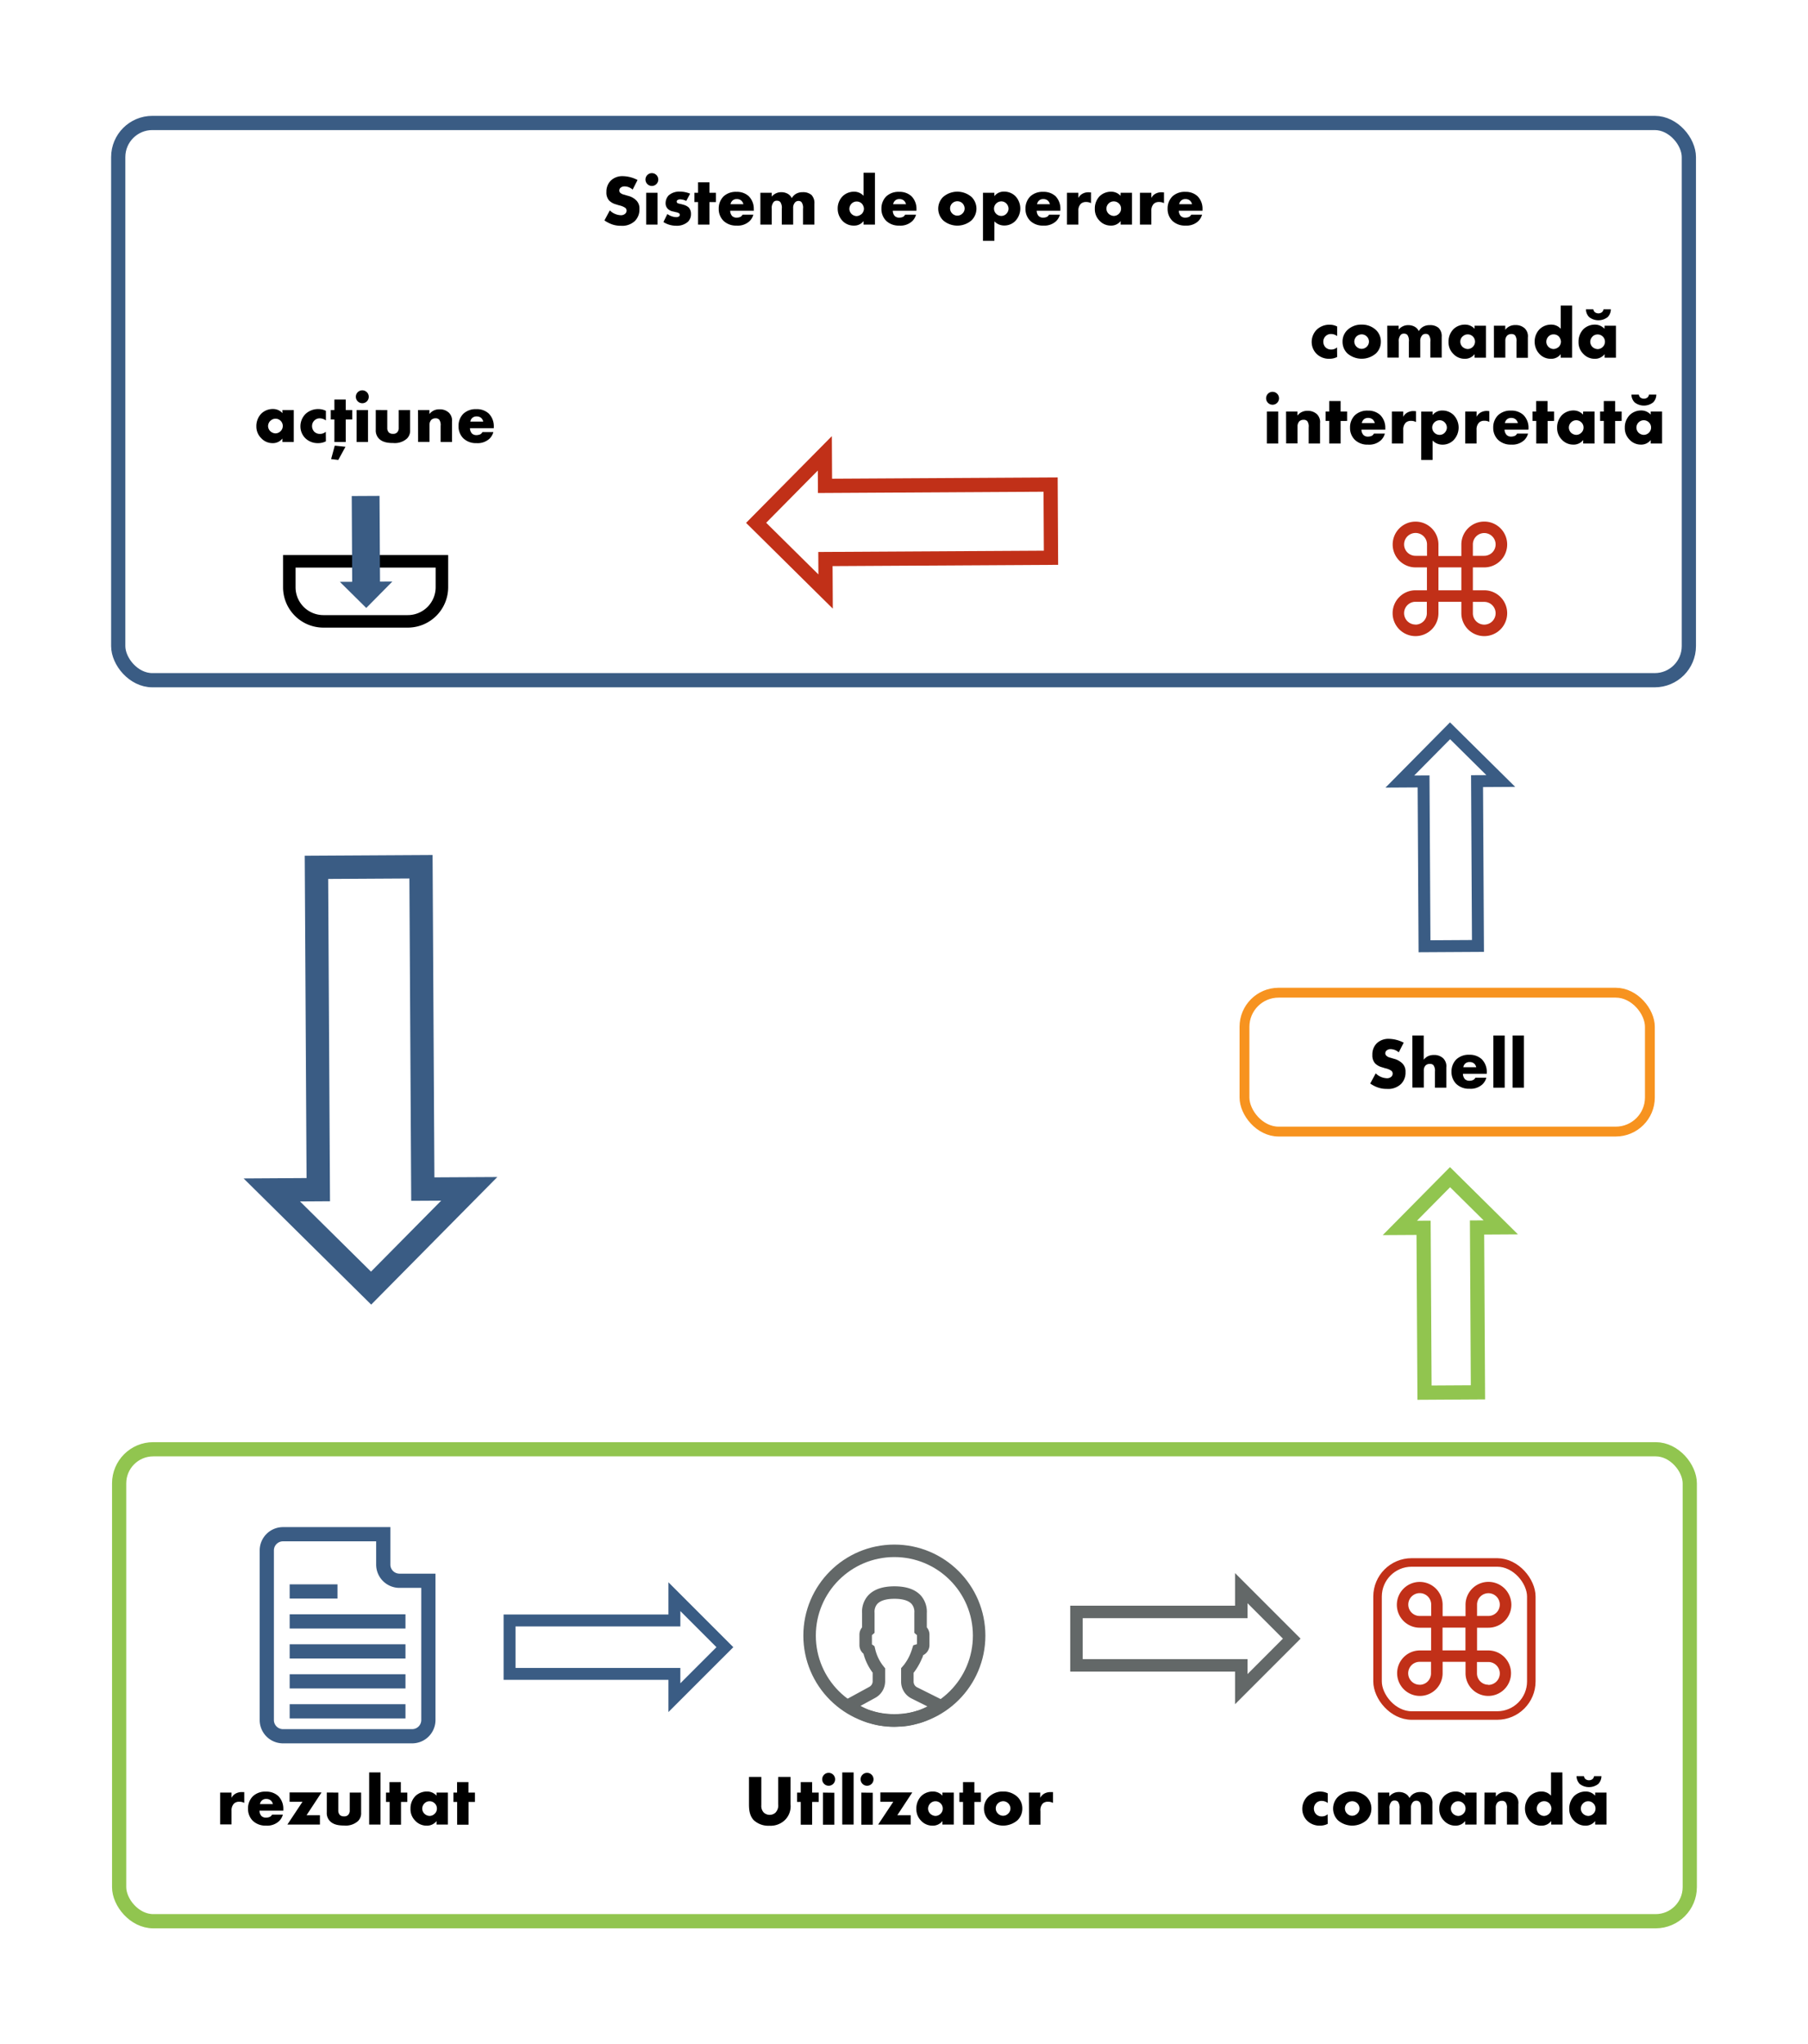 <svg id="Layer_1" data-name="Layer 1" xmlns="http://www.w3.org/2000/svg" viewBox="0 0 636 719"><title>Cap 7</title><rect x="41.91" y="509.75" width="552.5" height="166" rx="12" ry="12" style="fill:none;stroke:#91c54f;stroke-miterlimit:10;stroke-width:5px"/><rect x="41.59" y="43.25" width="552.5" height="196" rx="12" ry="12" style="fill:none;stroke:#3a5c84;stroke-miterlimit:10;stroke-width:5px"/><path d="M330.37,600.17c-.36.27-.74.53-1.12.77l-.52.34c-.5.31-1,.6-1.51.87l-.35.18a27.13,27.13,0,0,1-3.65,1.54l-.14,0c-.66.22-1.32.41-2,.58h0c-.68.17-1.37.31-2.06.42H319c-.65.11-1.31.18-2,.24l-.35,0c-.65,0-1.3.08-2,.08s-1.33,0-2-.08l-.34,0q-1-.09-2-.24l-.09,0a25.9,25.9,0,0,1-4.08-1l-.13,0q-1-.33-1.95-.75h0c-.61-.26-1.2-.55-1.79-.86l-.23-.12c-.54-.28-1.06-.59-1.58-.92l-.46-.29c-.47-.31-.94-.64-1.4-1l-.14-.11.1-.05,8.3-4.53a4.45,4.45,0,0,0,2.31-3.9v-3.77l-.24-.3a17.32,17.32,0,0,1-3.15-6.52l-.1-.41-.35-.24a1.72,1.72,0,0,1-.81-1.46v-3.71a1.75,1.75,0,0,1,.58-1.29l.35-.31v-6a6.35,6.35,0,0,1,1.47-4.58c1.51-1.72,4.11-2.6,7.72-2.6s6.19.87,7.71,2.58a6.47,6.47,0,0,1,1.48,4.6v6l.35.31a1.75,1.75,0,0,1,.58,1.29v3.72a1.76,1.76,0,0,1-1.24,1.65l-.52.16-.17.52a19.44,19.44,0,0,1-2.62,5.28,10.82,10.82,0,0,1-.77,1l-.26.3v3.88a4.42,4.42,0,0,0,2.45,4l8.89,4.44.16.09Z" style="fill:none;stroke:#636868;stroke-miterlimit:10;stroke-width:4.392px"/><circle cx="314.61" cy="575.29" r="29.82" style="fill:none;stroke:#636868;stroke-miterlimit:10;stroke-width:4.392px"/><path d="M267.81,625v9.94a3.4,3.4,0,0,0,.86,2.59,3.08,3.08,0,0,0,4.07.08,3.68,3.68,0,0,0,1-3.05V625h4.35v9.64a6.81,6.81,0,0,1-1.89,5.43,7.22,7.22,0,0,1-5.53,2.09,7.51,7.51,0,0,1-5.57-2c-1.46-1.59-1.63-3.73-1.63-5.51V625Z"/><path d="M285.68,633.8v8h-4v-8h-1.28v-3.29h1.28v-3.7h4v3.7H288v3.29Z"/><path d="M291.49,623.56a2.27,2.27,0,1,1-2.26,2.27A2.26,2.26,0,0,1,291.49,623.56Zm2,7v11.24h-4V630.51Z"/><path d="M300.28,623.41v18.34h-4V623.41Z"/><path d="M305,623.56a2.27,2.27,0,1,1-2.26,2.27A2.26,2.26,0,0,1,305,623.56Zm2,7v11.24h-4V630.51Z"/><path d="M315.65,638.46h4.71v3.29H308.91l5.31-8h-4.53v-3.29h11.22Z"/><path d="M331.51,630.51h4v11.24h-4v-1.23a4.21,4.21,0,0,1-3.5,1.61,5.39,5.39,0,0,1-4.05-1.78,5.7,5.7,0,0,1-1.61-4.13,6.26,6.26,0,0,1,1.73-4.51,5.82,5.82,0,0,1,4.06-1.58,4.45,4.45,0,0,1,3.37,1.46Zm-4.23,3.77a2.66,2.66,0,0,0-.81,1.84,2.59,2.59,0,0,0,.78,1.83,2.82,2.82,0,0,0,1.82.76,2.61,2.61,0,0,0,1.81-.78,2.45,2.45,0,0,0,.75-1.81,2.48,2.48,0,0,0-.78-1.84,2.56,2.56,0,0,0-1.81-.73A2.59,2.59,0,0,0,327.28,634.28Z"/><path d="M342.76,633.8v8h-4v-8h-1.28v-3.29h1.28v-3.7h4v3.7h2.29v3.29Z"/><path d="M357.88,640.27a7.7,7.7,0,0,1-10,0,5.63,5.63,0,0,1-1.74-4.15,5.57,5.57,0,0,1,1.74-4.13,7,7,0,0,1,5-1.86,7.1,7.1,0,0,1,5,1.86,5.57,5.57,0,0,1,1.74,4.13A5.63,5.63,0,0,1,357.88,640.27Zm-6.82-6a2.49,2.49,0,0,0,0,3.62,2.51,2.51,0,0,0,3.6,0,2.47,2.47,0,0,0,.78-1.78,2.58,2.58,0,0,0-2.57-2.57A2.77,2.77,0,0,0,351.06,634.28Z"/><path d="M361.93,630.51h4v1.83a3.64,3.64,0,0,1,1.58-1.56,4.51,4.51,0,0,1,2.09-.45l.81,0v3.8a3.59,3.59,0,0,0-1.74-.4,2.63,2.63,0,0,0-1.84.6A3.41,3.41,0,0,0,366,637v4.8h-4Z"/><rect x="437.77" y="349.16" width="142.61" height="48.85" rx="12" ry="12" style="fill:none;stroke:#f7931f;stroke-miterlimit:10;stroke-width:3.466px"/><path d="M483.94,377.53a5.84,5.84,0,0,0,3.85,1.72,2.19,2.19,0,0,0,1.68-.58,1.51,1.51,0,0,0,.43-1.06,1.3,1.3,0,0,0-.48-1,6.16,6.16,0,0,0-2.16-.88l-1.13-.35a5.46,5.46,0,0,1-2.42-1.36,4.24,4.24,0,0,1-.95-3,5.49,5.49,0,0,1,1.53-4.05,5.94,5.94,0,0,1,4.3-1.58,11.83,11.83,0,0,1,5.19,1.35l-1.74,3.4a4.43,4.43,0,0,0-2.87-1.13,2.09,2.09,0,0,0-1.43.5,1.25,1.25,0,0,0-.43.91,1.09,1.09,0,0,0,.23.75A2.67,2.67,0,0,0,489,372l1.33.4a6.46,6.46,0,0,1,3,1.66,4,4,0,0,1,1.09,3,5.66,5.66,0,0,1-1.59,4.22,6.48,6.48,0,0,1-5,1.71,9,9,0,0,1-3.29-.55,11.37,11.37,0,0,1-2.54-1.33Z"/><path d="M496.82,364.22h4v8.51a4.88,4.88,0,0,1,1.26-1.11,4.55,4.55,0,0,1,2.31-.55,4.49,4.49,0,0,1,3.32,1.21,3.9,3.9,0,0,1,1.06,3.14v7.15h-4v-5.69a3.36,3.36,0,0,0-.5-2.19,1.59,1.59,0,0,0-1.28-.48,2.17,2.17,0,0,0-1.46.48,2.46,2.46,0,0,0-.68,1.84v6h-4Z"/><path d="M523,377.68h-8.38a2.88,2.88,0,0,0,.7,1.89,2.3,2.3,0,0,0,1.67.56,3.14,3.14,0,0,0,1.3-.31,1.91,1.91,0,0,0,.71-.75h3.85a5.06,5.06,0,0,1-1.36,2.31,6.1,6.1,0,0,1-4.58,1.56,6.38,6.38,0,0,1-4.66-1.71,5.92,5.92,0,0,1-1.66-4.25,6,6,0,0,1,1.69-4.35,6.31,6.31,0,0,1,4.6-1.64,6.16,6.16,0,0,1,4.33,1.54,6.28,6.28,0,0,1,1.79,4.73Zm-3.7-2.31a2.69,2.69,0,0,0-.65-1.21,2.34,2.34,0,0,0-1.66-.6,2.16,2.16,0,0,0-1.64.6,2.24,2.24,0,0,0-.6,1.21Z"/><path d="M529.31,364.22v18.35h-4V364.22Z"/><path d="M536.08,364.22v18.35h-4V364.22Z"/><polygon points="519.9 489.72 519.58 431.75 527.93 431.7 510.08 414.04 492.42 431.9 500.77 431.85 501.1 489.83 519.9 489.72" style="fill:none;stroke:#91c54f;stroke-miterlimit:10;stroke-width:5px"/><polygon points="378.67 585.76 436.65 585.76 436.65 594.12 454.4 576.36 436.65 558.6 436.65 566.96 378.67 566.96 378.67 585.76" style="fill:none;stroke:#636868;stroke-miterlimit:10;stroke-width:4.392px"/><polygon points="369.57 170.44 290.21 170.89 290.15 159.45 265.98 183.89 290.42 208.06 290.36 196.63 369.71 196.18 369.57 170.44" style="fill:none;stroke:#c13018;stroke-miterlimit:10;stroke-width:5px"/><polygon points="111.32 305.07 111.96 418.44 95.62 418.54 130.54 453.07 165.07 418.15 148.73 418.24 148.09 304.86 111.32 305.07" style="fill:none;stroke:#3a5c84;stroke-miterlimit:10;stroke-width:8.202px"/><polygon points="179.25 588.76 237.23 588.76 237.23 597.12 254.99 579.36 237.23 561.6 237.23 569.96 179.25 569.96 179.25 588.76" style="fill:none;stroke:#3a5c84;stroke-miterlimit:10;stroke-width:4.194px"/><polygon points="519.9 332.72 519.58 274.75 527.93 274.7 510.08 257.04 492.42 274.9 500.77 274.85 501.1 332.83 519.9 332.72" style="fill:none;stroke:#3a5c84;stroke-miterlimit:10;stroke-width:4.194px"/><path d="M470.37,125.56a5.94,5.94,0,0,1-2.79.63,6.2,6.2,0,0,1-4.43-1.71,5.91,5.91,0,0,1-1.74-4.21,6.13,6.13,0,0,1,1.81-4.35,6.48,6.48,0,0,1,4.53-1.71,5.82,5.82,0,0,1,2.62.63v3.37a3.59,3.59,0,0,0-2.09-.73,2.63,2.63,0,0,0-2,.78,2.7,2.7,0,0,0-.78,1.94,2.88,2.88,0,0,0,.7,1.89,2.74,2.74,0,0,0,2.06.85,3,3,0,0,0,2.07-.75Z"/><path d="M484,124.33a7.7,7.7,0,0,1-10,0,5.64,5.64,0,0,1-1.73-4.16,5.54,5.54,0,0,1,1.73-4.12,7,7,0,0,1,5-1.87,7.1,7.1,0,0,1,5,1.87,5.54,5.54,0,0,1,1.74,4.12A5.61,5.61,0,0,1,484,124.33Zm-6.82-6a2.59,2.59,0,0,0-.78,1.83,2.61,2.61,0,0,0,.78,1.79,2.58,2.58,0,0,0,1.81.75,2.55,2.55,0,0,0,1.79-.75,2.5,2.5,0,0,0,.78-1.79,2.58,2.58,0,0,0-2.57-2.56A2.79,2.79,0,0,0,477.16,118.34Z"/><path d="M488,114.56h4v1.36a4.32,4.32,0,0,1,3.37-1.56,4.69,4.69,0,0,1,2.17.5,3.56,3.56,0,0,1,1.56,1.61,4,4,0,0,1,1.53-1.56,4.61,4.61,0,0,1,2.34-.55,4.5,4.5,0,0,1,3.12,1,4.13,4.13,0,0,1,1.06,3.1v7.32h-4v-5.56a3.33,3.33,0,0,0-.58-2.42,1.44,1.44,0,0,0-1.05-.37,1.63,1.63,0,0,0-1.19.45,2.9,2.9,0,0,0-.73,2.14v5.76h-4v-5.56a3.63,3.63,0,0,0-.53-2.42,1.58,1.58,0,0,0-1.21-.45,1.43,1.43,0,0,0-1.1.4,3.31,3.31,0,0,0-.71,2.47v5.56h-4Z"/><path d="M518.71,114.56h4v11.25h-4v-1.23a4.21,4.21,0,0,1-3.5,1.61,5.42,5.42,0,0,1-4.05-1.79,5.69,5.69,0,0,1-1.61-4.13,6.21,6.21,0,0,1,1.74-4.5,5.76,5.76,0,0,1,4.05-1.59,4.48,4.48,0,0,1,3.37,1.46Zm-4.23,3.78a2.53,2.53,0,0,0,0,3.67,2.84,2.84,0,0,0,1.81.75,2.58,2.58,0,0,0,1.81-.77,2.55,2.55,0,0,0,0-3.65,2.56,2.56,0,0,0-3.58,0Z"/><path d="M525.51,114.56h4V116a4.24,4.24,0,0,1,3.58-1.66,4.56,4.56,0,0,1,3.32,1.21,3.88,3.88,0,0,1,1.05,3.14v7.15h-4v-5.69a3.29,3.29,0,0,0-.5-2.19,1.71,1.71,0,0,0-1.29-.47,2.18,2.18,0,0,0-1.48.52,2.57,2.57,0,0,0-.66,1.79v6h-4Z"/><path d="M553,125.81h-4v-1.23a4.11,4.11,0,0,1-3.39,1.61,5.38,5.38,0,0,1-3.95-1.56,6.23,6.23,0,0,1-1.81-4.48,6.17,6.17,0,0,1,1.83-4.46,5.79,5.79,0,0,1,4-1.51,4.43,4.43,0,0,1,3.34,1.46v-8.17h4Zm-4.75-3.72a2.75,2.75,0,0,0,.85-1.92,3,3,0,0,0-.75-1.81,2.48,2.48,0,0,0-1.84-.75,2.43,2.43,0,0,0-1.79.73,2.75,2.75,0,0,0-.78,1.91,2.62,2.62,0,0,0,2.57,2.51A2.81,2.81,0,0,0,548.21,122.09Z"/><path d="M564.44,114.56h4v11.25h-4v-1.23a4.21,4.21,0,0,1-3.5,1.61,5.4,5.4,0,0,1-4.05-1.79,5.69,5.69,0,0,1-1.61-4.13,6.25,6.25,0,0,1,1.73-4.5,5.78,5.78,0,0,1,4-1.59,4.49,4.49,0,0,1,3.38,1.46Zm2.21-5.78a3.94,3.94,0,0,1-1.11,2.74,5.3,5.3,0,0,1-6.54,0,4,4,0,0,1-1.11-2.74h2.6a1.76,1.76,0,0,0,.5,1,2.07,2.07,0,0,0,1.28.45,2.1,2.1,0,0,0,1.29-.45,1.76,1.76,0,0,0,.5-1Zm16,30a3.92,3.92,0,0,1-1.11,2.74,5.26,5.26,0,0,1-6.54,0,4,4,0,0,1-1.11-2.74h2.6a1.76,1.76,0,0,0,.5,1,2,2,0,0,0,1.28.45,2,2,0,0,0,1.29-.45,1.76,1.76,0,0,0,.5-1Zm-22.44-20.41a2.64,2.64,0,0,0-.81,1.83,2.61,2.61,0,0,0,.78,1.84,2.86,2.86,0,0,0,1.82.75,2.6,2.6,0,0,0,1.81-.77,2.56,2.56,0,0,0,0-3.65,2.52,2.52,0,0,0-1.81-.73A2.55,2.55,0,0,0,560.21,118.34Z"/><path d="M447.64,137.82a2.27,2.27,0,1,1-2.26,2.26A2.25,2.25,0,0,1,447.64,137.82Zm2,6.94V156h-4V144.76Z"/><path d="M452.4,144.76h4v1.41a4.23,4.23,0,0,1,3.57-1.66,4.55,4.55,0,0,1,3.32,1.21,3.85,3.85,0,0,1,1.06,3.14V156h-4v-5.69a3.23,3.23,0,0,0-.5-2.19,1.69,1.69,0,0,0-1.28-.47,2.23,2.23,0,0,0-1.49.52,2.61,2.61,0,0,0-.65,1.79v6h-4Z"/><path d="M471.58,148.06V156h-4v-7.95h-1.28v-3.3h1.28v-3.7h4v3.7h2.29v3.3Z"/><path d="M487.3,151.13h-8.38a2.81,2.81,0,0,0,.71,1.88,2.21,2.21,0,0,0,1.66.56,3.28,3.28,0,0,0,1.31-.3,1.86,1.86,0,0,0,.7-.76h3.85a5,5,0,0,1-1.36,2.32,6.11,6.11,0,0,1-4.57,1.56,6.36,6.36,0,0,1-4.66-1.72,5.86,5.86,0,0,1-1.66-4.25,6,6,0,0,1,1.69-4.35,6.31,6.31,0,0,1,4.6-1.64,6.17,6.17,0,0,1,4.33,1.54,6.31,6.31,0,0,1,1.78,4.73Zm-3.7-2.32a2.74,2.74,0,0,0-.65-1.21,2.38,2.38,0,0,0-1.66-.6,2.2,2.2,0,0,0-1.64.6,2.43,2.43,0,0,0-.6,1.21Z"/><path d="M489.62,144.76h4v1.84a3.59,3.59,0,0,1,1.58-1.56,4.4,4.4,0,0,1,2.09-.46l.81.06v3.8a3.47,3.47,0,0,0-1.74-.41,2.65,2.65,0,0,0-1.84.61,3.4,3.4,0,0,0-.9,2.56V156h-4Z"/><path d="M503.94,161.77h-4v-17h4V146a4.21,4.21,0,0,1,3.45-1.61,5.59,5.59,0,0,1,4,1.64,6.39,6.39,0,0,1-.1,8.81,5.42,5.42,0,0,1-3.85,1.56,4.79,4.79,0,0,1-3.5-1.46Zm.65-13.21a2.52,2.52,0,0,0,0,3.65,2.58,2.58,0,0,0,1.82.75,2.41,2.41,0,0,0,1.78-.75,2.66,2.66,0,0,0,.78-1.79,2.7,2.7,0,0,0-.78-1.86,2.41,2.41,0,0,0-1.78-.75A2.58,2.58,0,0,0,504.59,148.56Z"/><path d="M515.42,144.76h4v1.84A3.56,3.56,0,0,1,521,145a4.34,4.34,0,0,1,2.09-.46l.8.06v3.8a3.4,3.4,0,0,0-1.74-.41,2.64,2.64,0,0,0-1.83.61,3.37,3.37,0,0,0-.91,2.56V156h-4Z"/><path d="M537.64,151.13h-8.38A2.8,2.8,0,0,0,530,153a2.23,2.23,0,0,0,1.66.56,3.28,3.28,0,0,0,1.31-.3,1.86,1.86,0,0,0,.7-.76h3.85a5,5,0,0,1-1.35,2.32,6.14,6.14,0,0,1-4.58,1.56,6.38,6.38,0,0,1-4.66-1.72,5.86,5.86,0,0,1-1.66-4.25,6,6,0,0,1,1.69-4.35,6.31,6.31,0,0,1,4.6-1.64,6.16,6.16,0,0,1,4.33,1.54,6.32,6.32,0,0,1,1.79,4.73Zm-3.7-2.32a2.66,2.66,0,0,0-.66-1.21,2.38,2.38,0,0,0-1.66-.6,2.17,2.17,0,0,0-1.63.6,2.36,2.36,0,0,0-.61,1.21Z"/><path d="M544.41,148.06V156h-4v-7.95H539.1v-3.3h1.28v-3.7h4v3.7h2.29v3.3Z"/><path d="M556.91,144.76h4V156h-4v-1.23a4.2,4.2,0,0,1-3.49,1.61,5.42,5.42,0,0,1-4.06-1.79,5.69,5.69,0,0,1-1.61-4.13,6.25,6.25,0,0,1,1.74-4.5,5.78,5.78,0,0,1,4-1.59,4.48,4.48,0,0,1,3.37,1.46Zm-4.22,3.78a2.58,2.58,0,0,0-.81,1.83,2.61,2.61,0,0,0,.78,1.84,2.84,2.84,0,0,0,1.81.75,2.53,2.53,0,0,0,1.81-.78,2.4,2.4,0,0,0,.76-1.81,2.46,2.46,0,0,0-.78-1.83,2.56,2.56,0,0,0-1.81-.73A2.52,2.52,0,0,0,552.69,148.54Z"/><path d="M568.16,148.06V156h-4v-7.95h-1.29v-3.3h1.29v-3.7h4v3.7h2.29v3.3Z"/><path d="M580.67,144.76h4V156h-4v-1.23a4.21,4.21,0,0,1-3.5,1.61,5.4,5.4,0,0,1-4-1.79,5.69,5.69,0,0,1-1.61-4.13,6.21,6.21,0,0,1,1.74-4.5,5.76,5.76,0,0,1,4-1.59,4.48,4.48,0,0,1,3.37,1.46Zm-4.23,3.78a2.61,2.61,0,0,0-.8,1.83,2.57,2.57,0,0,0,.78,1.84,2.81,2.81,0,0,0,1.81.75,2.55,2.55,0,0,0,1.81-.78,2.44,2.44,0,0,0,.76-1.81,2.48,2.48,0,0,0-.79-1.83,2.52,2.52,0,0,0-1.81-.73A2.55,2.55,0,0,0,576.44,148.54Z"/><path d="M77.44,630.51h4v1.83a3.66,3.66,0,0,1,1.59-1.56,4.46,4.46,0,0,1,2.09-.45c.1,0,.27,0,.8,0v3.8a3.55,3.55,0,0,0-1.74-.4,2.62,2.62,0,0,0-1.83.6,3.38,3.38,0,0,0-.91,2.57v4.8h-4Z"/><path d="M99.66,636.87H91.28a2.83,2.83,0,0,0,.7,1.89,2.28,2.28,0,0,0,1.66.55A3.11,3.11,0,0,0,95,639a1.91,1.91,0,0,0,.71-.75H99.5a4.93,4.93,0,0,1-1.35,2.31,6.1,6.1,0,0,1-4.58,1.56,6.41,6.41,0,0,1-4.66-1.71,5.88,5.88,0,0,1-1.66-4.25,6,6,0,0,1,1.69-4.35,6.31,6.31,0,0,1,4.6-1.64,6.19,6.19,0,0,1,4.33,1.53,6.33,6.33,0,0,1,1.79,4.73ZM96,634.56a2.61,2.61,0,0,0-.66-1.21,2.34,2.34,0,0,0-1.66-.6,2.13,2.13,0,0,0-1.63.6,2.29,2.29,0,0,0-.61,1.21Z"/><path d="M107.84,638.46h4.7v3.29H101.09l5.31-8h-4.53v-3.29H113.1Z"/><path d="M119,630.51v6.29a2.18,2.18,0,0,0,.6,1.63,2.05,2.05,0,0,0,1.41.43,1.89,1.89,0,0,0,1.44-.48,2.09,2.09,0,0,0,.58-1.58v-6.29h4v7a3.86,3.86,0,0,1-1.08,3,6.43,6.43,0,0,1-4.86,1.58c-1.68,0-3.75-.18-5.08-1.61a4.05,4.05,0,0,1-1.06-3v-7Z"/><path d="M133.86,623.41v18.34h-4V623.41Z"/><path d="M141.06,633.8v8h-4v-8h-1.28v-3.29H137v-3.7h4v3.7h2.28v3.29Z"/><path d="M153.56,630.51h4v11.24h-4v-1.23a4.21,4.21,0,0,1-3.5,1.61,5.38,5.38,0,0,1-4.05-1.79,5.66,5.66,0,0,1-1.61-4.12,6.22,6.22,0,0,1,1.74-4.51,5.8,5.8,0,0,1,4.05-1.58,4.45,4.45,0,0,1,3.37,1.46Zm-4.23,3.77a2.65,2.65,0,0,0-.8,1.84,2.59,2.59,0,0,0,.78,1.83,2.79,2.79,0,0,0,1.81.76,2.58,2.58,0,0,0,1.81-.78,2.45,2.45,0,0,0,.76-1.81,2.48,2.48,0,0,0-.78-1.84,2.56,2.56,0,0,0-3.58,0Z"/><path d="M164.81,633.8v8h-4v-8H159.5v-3.29h1.28v-3.7h4v3.7h2.29v3.29Z"/><path d="M522.11,207.62h-4v-8.05h4a8.06,8.06,0,1,0-8.05-8v4H506v-4a8.05,8.05,0,1,0-8.05,8h4v8.05h-4a8.06,8.06,0,1,0,8.05,8.06h0v-4h8.06v4h0a8.06,8.06,0,1,0,8.06-8.06Zm0-20.13a4,4,0,0,1,0,8h-4v-4A4,4,0,0,1,522.11,187.49Zm-28.19,4a4,4,0,0,1,8.06,0v4h-4A4,4,0,0,1,493.92,191.52Zm4,28.18a4,4,0,1,1,0-8h4v4A4,4,0,0,1,498,219.7ZM506,207.62v-8.05h8.06v8.05Zm16.11,12.08a4,4,0,0,1-4-4h0v-4h4a4,4,0,0,1,0,8Z" style="fill:#c13018"/><path d="M467.06,641.5a6,6,0,0,1-2.8.63,6.2,6.2,0,0,1-4.42-1.71,5.87,5.87,0,0,1-1.74-4.2,6.12,6.12,0,0,1,1.81-4.35,6.49,6.49,0,0,1,4.53-1.72,5.82,5.82,0,0,1,2.62.63v3.38a3.59,3.59,0,0,0-2.09-.73,2.63,2.63,0,0,0-2,.77,2.73,2.73,0,0,0-.78,1.94,2.88,2.88,0,0,0,.7,1.89,2.74,2.74,0,0,0,2.06.86,3.06,3.06,0,0,0,2.07-.76Z"/><path d="M480.67,640.27a7.7,7.7,0,0,1-10,0,5.82,5.82,0,0,1,0-8.28,7,7,0,0,1,5-1.86,7.1,7.1,0,0,1,5,1.86,5.57,5.57,0,0,1,1.74,4.13A5.63,5.63,0,0,1,480.67,640.27Zm-6.82-6a2.57,2.57,0,0,0,1.81,4.38,2.56,2.56,0,0,0,1.79-.76,2.47,2.47,0,0,0,.78-1.78,2.58,2.58,0,0,0-2.57-2.57A2.79,2.79,0,0,0,473.85,634.28Z"/><path d="M484.72,630.51h4v1.36a4.32,4.32,0,0,1,3.37-1.56,4.57,4.57,0,0,1,2.17.5,3.56,3.56,0,0,1,1.56,1.61,3.94,3.94,0,0,1,1.53-1.56,4.61,4.61,0,0,1,2.34-.55,4.45,4.45,0,0,1,3.12,1,4.11,4.11,0,0,1,1.06,3.09v7.32h-4v-5.56c0-1.18-.12-2-.58-2.41a1.46,1.46,0,0,0-1.05-.38,1.67,1.67,0,0,0-1.19.45,2.93,2.93,0,0,0-.73,2.14v5.76h-4v-5.56a3.6,3.6,0,0,0-.53-2.41,1.54,1.54,0,0,0-1.21-.45,1.39,1.39,0,0,0-1.1.4,3.3,3.3,0,0,0-.71,2.46v5.56h-4Z"/><path d="M515.4,630.51h4v11.24h-4v-1.23a4.21,4.21,0,0,1-3.5,1.61,5.38,5.38,0,0,1-4-1.79,5.66,5.66,0,0,1-1.61-4.12,6.22,6.22,0,0,1,1.74-4.51,5.8,5.8,0,0,1,4-1.58,4.45,4.45,0,0,1,3.37,1.46Zm-4.23,3.77a2.65,2.65,0,0,0-.8,1.84,2.54,2.54,0,0,0,.78,1.83,2.79,2.79,0,0,0,1.81.76,2.59,2.59,0,0,0,1.81-.78,2.45,2.45,0,0,0,.76-1.81,2.48,2.48,0,0,0-.78-1.84,2.56,2.56,0,0,0-3.58,0Z"/><path d="M522.2,630.51h4v1.41a4.26,4.26,0,0,1,3.58-1.67,4.56,4.56,0,0,1,3.32,1.21,3.9,3.9,0,0,1,1,3.15v7.14h-4v-5.68a3.22,3.22,0,0,0-.51-2.19,1.68,1.68,0,0,0-1.28-.48,2.18,2.18,0,0,0-1.48.53,2.56,2.56,0,0,0-.66,1.78v6h-4Z"/><path d="M549.65,641.75h-4v-1.23a4.11,4.11,0,0,1-3.39,1.61,5.38,5.38,0,0,1-4-1.56,6.39,6.39,0,0,1,0-8.93,5.74,5.74,0,0,1,4-1.51,4.44,4.44,0,0,1,3.34,1.46v-8.18h4ZM544.89,638a2.69,2.69,0,0,0,.86-1.91,2.93,2.93,0,0,0-.75-1.81,2.58,2.58,0,0,0-3.63,0,2.77,2.77,0,0,0-.78,1.91,2.63,2.63,0,0,0,2.57,2.52A2.71,2.71,0,0,0,544.89,638Z"/><path d="M561.13,630.51h4v11.24h-4v-1.23a4.21,4.21,0,0,1-3.5,1.61,5.37,5.37,0,0,1-4-1.79,5.66,5.66,0,0,1-1.61-4.12,6.26,6.26,0,0,1,1.73-4.51,5.82,5.82,0,0,1,4-1.58,4.45,4.45,0,0,1,3.38,1.46Zm2.21-5.79a3.92,3.92,0,0,1-1.11,2.74,5.3,5.3,0,0,1-6.54,0,4,4,0,0,1-1.11-2.74h2.6a1.76,1.76,0,0,0,.5,1,2,2,0,0,0,1.28.45,2,2,0,0,0,1.29-.45,1.76,1.76,0,0,0,.5-1Zm-6.44,9.56a2.66,2.66,0,0,0-.81,1.84,2.59,2.59,0,0,0,.78,1.83,2.82,2.82,0,0,0,1.82.76,2.61,2.61,0,0,0,1.81-.78,2.45,2.45,0,0,0,.75-1.81,2.48,2.48,0,0,0-.78-1.84,2.55,2.55,0,0,0-3.57,0Z"/><path d="M523.58,580.51h-4v-8h4a8.06,8.06,0,1,0-8.05-8.06v4h-8.06v-4a8.05,8.05,0,1,0-8.05,8.06h4v8h-4a8,8,0,1,0,8.05,8h0v-4h8.06v4h0a8,8,0,1,0,8.05-8Zm0-20.13a4,4,0,1,1,0,8h-4v-4A4,4,0,0,1,523.58,560.38Zm-28.19,4a4,4,0,0,1,8.06,0v4h-4A4,4,0,0,1,495.39,564.4Zm4,28.19a4,4,0,1,1,0-8.06h4v4A4,4,0,0,1,499.42,592.59Zm8.05-12.08v-8h8.06v8Zm16.11,12.08a4,4,0,0,1-4-4h0v-4h4a4,4,0,0,1,0,8.06Z" style="fill:#c13018"/><rect x="484.58" y="549.56" width="54.09" height="53.84" rx="12" ry="12" style="fill:none;stroke:#c13018;stroke-miterlimit:10;stroke-width:3px"/><line x1="101.9" y1="601.92" x2="142.63" y2="601.92" style="fill:none;stroke:#3a5c84;stroke-miterlimit:10;stroke-width:5px"/><line x1="101.9" y1="591.38" x2="142.63" y2="591.38" style="fill:none;stroke:#3a5c84;stroke-miterlimit:10;stroke-width:5px"/><line x1="101.9" y1="580.84" x2="142.63" y2="580.84" style="fill:none;stroke:#3a5c84;stroke-miterlimit:10;stroke-width:5px"/><line x1="101.9" y1="570.3" x2="142.63" y2="570.3" style="fill:none;stroke:#3a5c84;stroke-miterlimit:10;stroke-width:5px"/><line x1="101.9" y1="559.76" x2="118.72" y2="559.76" style="fill:none;stroke:#3a5c84;stroke-miterlimit:10;stroke-width:5px"/><path d="M140.5,556a5.7,5.7,0,0,1-5.68-5.68V539.63H99.53a5.7,5.7,0,0,0-5.68,5.69V605a5.7,5.7,0,0,0,5.68,5.69H145a5.71,5.71,0,0,0,5.69-5.69V556Z" style="fill:none;stroke:#3a5c84;stroke-miterlimit:10;stroke-width:5px"/><path d="M101.77,197.43v9.12a12,12,0,0,0,12,12h29.68a12,12,0,0,0,12-12v-9.12Z" style="fill:none;stroke:#000;stroke-miterlimit:10;stroke-width:4.4px"/><polygon points="123.73 174.47 123.89 204.63 119.55 204.65 128.84 213.84 138.02 204.55 133.68 204.57 133.51 174.42 123.73 174.47" style="fill:#3a5c84"/><path d="M214.51,74a5.84,5.84,0,0,0,3.82,1.7A2.21,2.21,0,0,0,220,75.1a1.48,1.48,0,0,0,.42-1,1.3,1.3,0,0,0-.47-1,6.1,6.1,0,0,0-2.15-.87l-1.13-.35a5.52,5.52,0,0,1-2.4-1.35,4.2,4.2,0,0,1-.95-3,5.45,5.45,0,0,1,1.53-4,5.87,5.87,0,0,1,4.27-1.57,11.63,11.63,0,0,1,5.15,1.35l-1.72,3.37a4.42,4.42,0,0,0-2.85-1.12,2.09,2.09,0,0,0-1.43.5,1.22,1.22,0,0,0-.42.9,1.15,1.15,0,0,0,.22.75,2.79,2.79,0,0,0,1.45.75l1.33.4a6.29,6.29,0,0,1,3,1.65,3.93,3.93,0,0,1,1.08,3,5.65,5.65,0,0,1-1.58,4.2,6.47,6.47,0,0,1-4.92,1.7,9,9,0,0,1-3.28-.55,11.64,11.64,0,0,1-2.52-1.33Z"/><path d="M229.31,60.9a2.25,2.25,0,1,1-2.25,2.25A2.24,2.24,0,0,1,229.31,60.9Zm2,6.9V79h-4V67.8Z"/><path d="M234.76,75.28a5.52,5.52,0,0,0,1.6.82,5,5,0,0,0,1.55.28,1.72,1.72,0,0,0,1-.3.64.64,0,0,0,.2-.53.58.58,0,0,0-.2-.5,2.56,2.56,0,0,0-1.05-.4l-1-.25a3.55,3.55,0,0,1-2-1,2.74,2.74,0,0,1-.72-1.93,4,4,0,0,1,1.05-2.72,5.62,5.62,0,0,1,4-1.35,9.31,9.31,0,0,1,3.57.72l-1.35,2.55a5.51,5.51,0,0,0-2.1-.55,1.67,1.67,0,0,0-.92.23.59.59,0,0,0-.35.55.64.64,0,0,0,.47.62c.38.15.7.15,1.33.33l.72.2a4.71,4.71,0,0,1,1.65.87,3.17,3.17,0,0,1,.85,2.23A3.73,3.73,0,0,1,242,78a5.81,5.81,0,0,1-4.13,1.4,8.3,8.3,0,0,1-4.5-1.3Z"/><path d="M249.56,71.08V79h-4V71.08h-1.28V67.8h1.28V64.13h4V67.8h2.27v3.28Z"/><path d="M265.18,74.13h-8.32a2.78,2.78,0,0,0,.7,1.87,2.25,2.25,0,0,0,1.65.55,3.07,3.07,0,0,0,1.3-.3,1.9,1.9,0,0,0,.7-.75H265a4.91,4.91,0,0,1-1.35,2.3,6.06,6.06,0,0,1-4.55,1.55,6.35,6.35,0,0,1-4.62-1.7,5.84,5.84,0,0,1-1.65-4.22,6,6,0,0,1,1.67-4.33,6.31,6.31,0,0,1,4.58-1.62,6.12,6.12,0,0,1,4.3,1.52,6.27,6.27,0,0,1,1.77,4.7Zm-3.67-2.3a2.66,2.66,0,0,0-.65-1.2,2.31,2.31,0,0,0-1.65-.6,2.14,2.14,0,0,0-1.63.6,2.36,2.36,0,0,0-.6,1.2Z"/><path d="M267.48,67.8h4v1.35a4.29,4.29,0,0,1,3.35-1.55,4.61,4.61,0,0,1,2.15.5,3.46,3.46,0,0,1,1.55,1.6,4,4,0,0,1,1.53-1.55,4.51,4.51,0,0,1,2.32-.55,4.46,4.46,0,0,1,3.1,1,4.09,4.09,0,0,1,1,3.07V79h-4V73.45a3.34,3.34,0,0,0-.57-2.4,1.48,1.48,0,0,0-1-.37,1.61,1.61,0,0,0-1.18.45,2.86,2.86,0,0,0-.72,2.12V79h-4V73.45a3.59,3.59,0,0,0-.53-2.4,1.57,1.57,0,0,0-1.2-.45,1.44,1.44,0,0,0-1.1.4,3.31,3.31,0,0,0-.7,2.45V79h-4Z"/><path d="M307.78,79h-4V77.75a4.09,4.09,0,0,1-3.37,1.6,5.38,5.38,0,0,1-3.93-1.55,6.18,6.18,0,0,1-1.8-4.45,6.05,6.05,0,0,1,1.83-4.42,5.71,5.71,0,0,1,3.95-1.5,4.39,4.39,0,0,1,3.32,1.45V60.75h4Zm-4.72-3.69a2.72,2.72,0,0,0,.85-1.9,2.9,2.9,0,0,0-.75-1.8,2.57,2.57,0,0,0-3.6,0,2.75,2.75,0,0,0-.78,1.9,2.62,2.62,0,0,0,2.55,2.5A2.78,2.78,0,0,0,303.06,75.28Z"/><path d="M322.38,74.13h-8.32a2.78,2.78,0,0,0,.7,1.87,2.25,2.25,0,0,0,1.65.55,3.07,3.07,0,0,0,1.3-.3,1.9,1.9,0,0,0,.7-.75h3.82a4.91,4.91,0,0,1-1.35,2.3,6.06,6.06,0,0,1-4.55,1.55,6.35,6.35,0,0,1-4.62-1.7,5.84,5.84,0,0,1-1.65-4.22,6,6,0,0,1,1.67-4.33,6.31,6.31,0,0,1,4.58-1.62,6.12,6.12,0,0,1,4.3,1.52,6.27,6.27,0,0,1,1.77,4.7Zm-3.67-2.3a2.66,2.66,0,0,0-.65-1.2,2.31,2.31,0,0,0-1.65-.6,2.14,2.14,0,0,0-1.63.6,2.36,2.36,0,0,0-.6,1.2Z"/><path d="M341.76,77.5a7.65,7.65,0,0,1-10,0,5.77,5.77,0,0,1,0-8.22,7.65,7.65,0,0,1,10,0,5.77,5.77,0,0,1,0,8.22Zm-6.78-6a2.49,2.49,0,0,0,0,3.6,2.51,2.51,0,0,0,3.58,0,2.44,2.44,0,0,0,.77-1.77,2.72,2.72,0,0,0-.77-1.83,2.59,2.59,0,0,0-3.58,0Z"/><path d="M349.78,84.7h-4V67.8h4V69a4.17,4.17,0,0,1,3.43-1.6,5.55,5.55,0,0,1,4,1.62,6.35,6.35,0,0,1-.1,8.75,5.39,5.39,0,0,1-3.82,1.55,4.76,4.76,0,0,1-3.48-1.45Zm.65-13.12a2.51,2.51,0,0,0,0,3.62,2.55,2.55,0,0,0,1.8.75A2.41,2.41,0,0,0,354,75.2a2.65,2.65,0,0,0,.77-1.77,2.71,2.71,0,0,0-.77-1.85,2.41,2.41,0,0,0-1.78-.75A2.55,2.55,0,0,0,350.43,71.58Z"/><path d="M373,74.13h-8.32a2.78,2.78,0,0,0,.7,1.87,2.25,2.25,0,0,0,1.65.55,3.07,3.07,0,0,0,1.3-.3,1.9,1.9,0,0,0,.7-.75h3.82a5.09,5.09,0,0,1-1.35,2.3A6.06,6.06,0,0,1,367,79.35a6.35,6.35,0,0,1-4.62-1.7,5.84,5.84,0,0,1-1.65-4.22,6,6,0,0,1,1.67-4.33A6.31,6.31,0,0,1,367,67.48a6.12,6.12,0,0,1,4.3,1.52A6.27,6.27,0,0,1,373,73.7Zm-3.67-2.3a2.66,2.66,0,0,0-.65-1.2,2.31,2.31,0,0,0-1.65-.6,2.14,2.14,0,0,0-1.63.6,2.36,2.36,0,0,0-.6,1.2Z"/><path d="M375.33,67.8h4v1.83a3.61,3.61,0,0,1,1.58-1.55,4.28,4.28,0,0,1,2.07-.45l.8.05v3.77a3.52,3.52,0,0,0-1.72-.4,2.66,2.66,0,0,0-1.83.6,3.38,3.38,0,0,0-.9,2.55V79h-4Z"/><path d="M394.2,67.8h4V79h-4V77.75a4.17,4.17,0,0,1-3.47,1.6,5.35,5.35,0,0,1-4-1.77,5.64,5.64,0,0,1-1.6-4.1A6.19,6.19,0,0,1,386.83,69a5.76,5.76,0,0,1,4-1.57,4.37,4.37,0,0,1,3.34,1.45ZM390,71.55a2.63,2.63,0,0,0-.8,1.83A2.55,2.55,0,0,0,390,75.2a2.83,2.83,0,0,0,1.8.75,2.56,2.56,0,0,0,1.8-.77,2.43,2.43,0,0,0,.75-1.8,2.49,2.49,0,0,0-.77-1.83,2.57,2.57,0,0,0-1.8-.72A2.54,2.54,0,0,0,390,71.55Z"/><path d="M401,67.8h4v1.83a3.6,3.6,0,0,1,1.57-1.55,4.32,4.32,0,0,1,2.08-.45l.8.05v3.77a3.54,3.54,0,0,0-1.73-.4,2.63,2.63,0,0,0-1.82.6,3.38,3.38,0,0,0-.9,2.55V79h-4Z"/><path d="M423,74.13h-8.32a2.78,2.78,0,0,0,.7,1.87,2.25,2.25,0,0,0,1.65.55,3.07,3.07,0,0,0,1.3-.3,1.9,1.9,0,0,0,.7-.75h3.82a5.09,5.09,0,0,1-1.35,2.3A6.07,6.07,0,0,1,417,79.35a6.35,6.35,0,0,1-4.62-1.7,5.84,5.84,0,0,1-1.65-4.22,6,6,0,0,1,1.67-4.33A6.31,6.31,0,0,1,417,67.48,6.09,6.09,0,0,1,421.25,69,6.24,6.24,0,0,1,423,73.7Zm-3.67-2.3a2.67,2.67,0,0,0-.66-1.2,2.28,2.28,0,0,0-1.64-.6,2.14,2.14,0,0,0-1.63.6,2.36,2.36,0,0,0-.6,1.2Z"/><path d="M99.34,144.23h4v11.25h-4v-1.23a4.21,4.21,0,0,1-3.5,1.61,5.37,5.37,0,0,1-4-1.79A5.68,5.68,0,0,1,90.18,150a6.26,6.26,0,0,1,1.73-4.51A5.78,5.78,0,0,1,96,143.86a4.45,4.45,0,0,1,3.37,1.46ZM95.11,148a2.66,2.66,0,0,0-.81,1.83,2.58,2.58,0,0,0,.79,1.84,2.82,2.82,0,0,0,1.81.76,2.59,2.59,0,0,0,1.81-.78,2.56,2.56,0,0,0,0-3.65,2.55,2.55,0,0,0-3.57,0Z"/><path d="M114.64,155.23a6,6,0,0,1-2.8.63,6.2,6.2,0,0,1-4.42-1.71,5.87,5.87,0,0,1-1.74-4.2,6.14,6.14,0,0,1,1.81-4.36,6.48,6.48,0,0,1,4.53-1.71,5.82,5.82,0,0,1,2.62.63v3.37a3.59,3.59,0,0,0-2.09-.73,2.63,2.63,0,0,0-2,.78,2.72,2.72,0,0,0-.78,1.94,2.88,2.88,0,0,0,.7,1.89,2.74,2.74,0,0,0,2.06.85,3,3,0,0,0,2.07-.75Z"/><path d="M121.63,147.53v7.95h-4v-7.95h-1.28v-3.3h1.28v-3.7h4v3.7h2.29v3.3Zm-3.87,9.21,3.77.4L119,161.77l-2.52-.3Z"/><path d="M127.45,137.29a2.27,2.27,0,1,1-2.27,2.26A2.25,2.25,0,0,1,127.45,137.29Zm2,6.94v11.25h-4V144.23Z"/><path d="M136.23,144.23v6.29a2.19,2.19,0,0,0,.6,1.64,2.11,2.11,0,0,0,1.41.43,1.89,1.89,0,0,0,1.44-.48,2.1,2.1,0,0,0,.58-1.59v-6.29h4v7a3.84,3.84,0,0,1-1.08,3,6.4,6.4,0,0,1-4.86,1.59c-1.68,0-3.75-.18-5.08-1.61a4.09,4.09,0,0,1-1.06-3v-7Z"/><path d="M147.05,144.23h4v1.41a4.23,4.23,0,0,1,3.57-1.66,4.55,4.55,0,0,1,3.32,1.21,3.86,3.86,0,0,1,1.06,3.14v7.15h-4v-5.69a3.23,3.23,0,0,0-.5-2.19,1.69,1.69,0,0,0-1.28-.47,2.18,2.18,0,0,0-1.49.53,2.56,2.56,0,0,0-.65,1.78v6h-4Z"/><path d="M173.7,150.6h-8.38a2.86,2.86,0,0,0,.71,1.89,2.26,2.26,0,0,0,1.66.55,3.31,3.31,0,0,0,1.31-.3,1.93,1.93,0,0,0,.7-.76h3.85a5.13,5.13,0,0,1-1.36,2.32,6.14,6.14,0,0,1-4.58,1.56,6.38,6.38,0,0,1-4.65-1.71,5.91,5.91,0,0,1-1.66-4.26,6,6,0,0,1,1.68-4.35,6.36,6.36,0,0,1,4.61-1.63,6.14,6.14,0,0,1,4.32,1.53,6.28,6.28,0,0,1,1.79,4.73Zm-3.7-2.32a2.71,2.71,0,0,0-.65-1.2,2.35,2.35,0,0,0-1.66-.61,2.17,2.17,0,0,0-1.64.61,2.21,2.21,0,0,0-.6,1.2Z"/></svg>